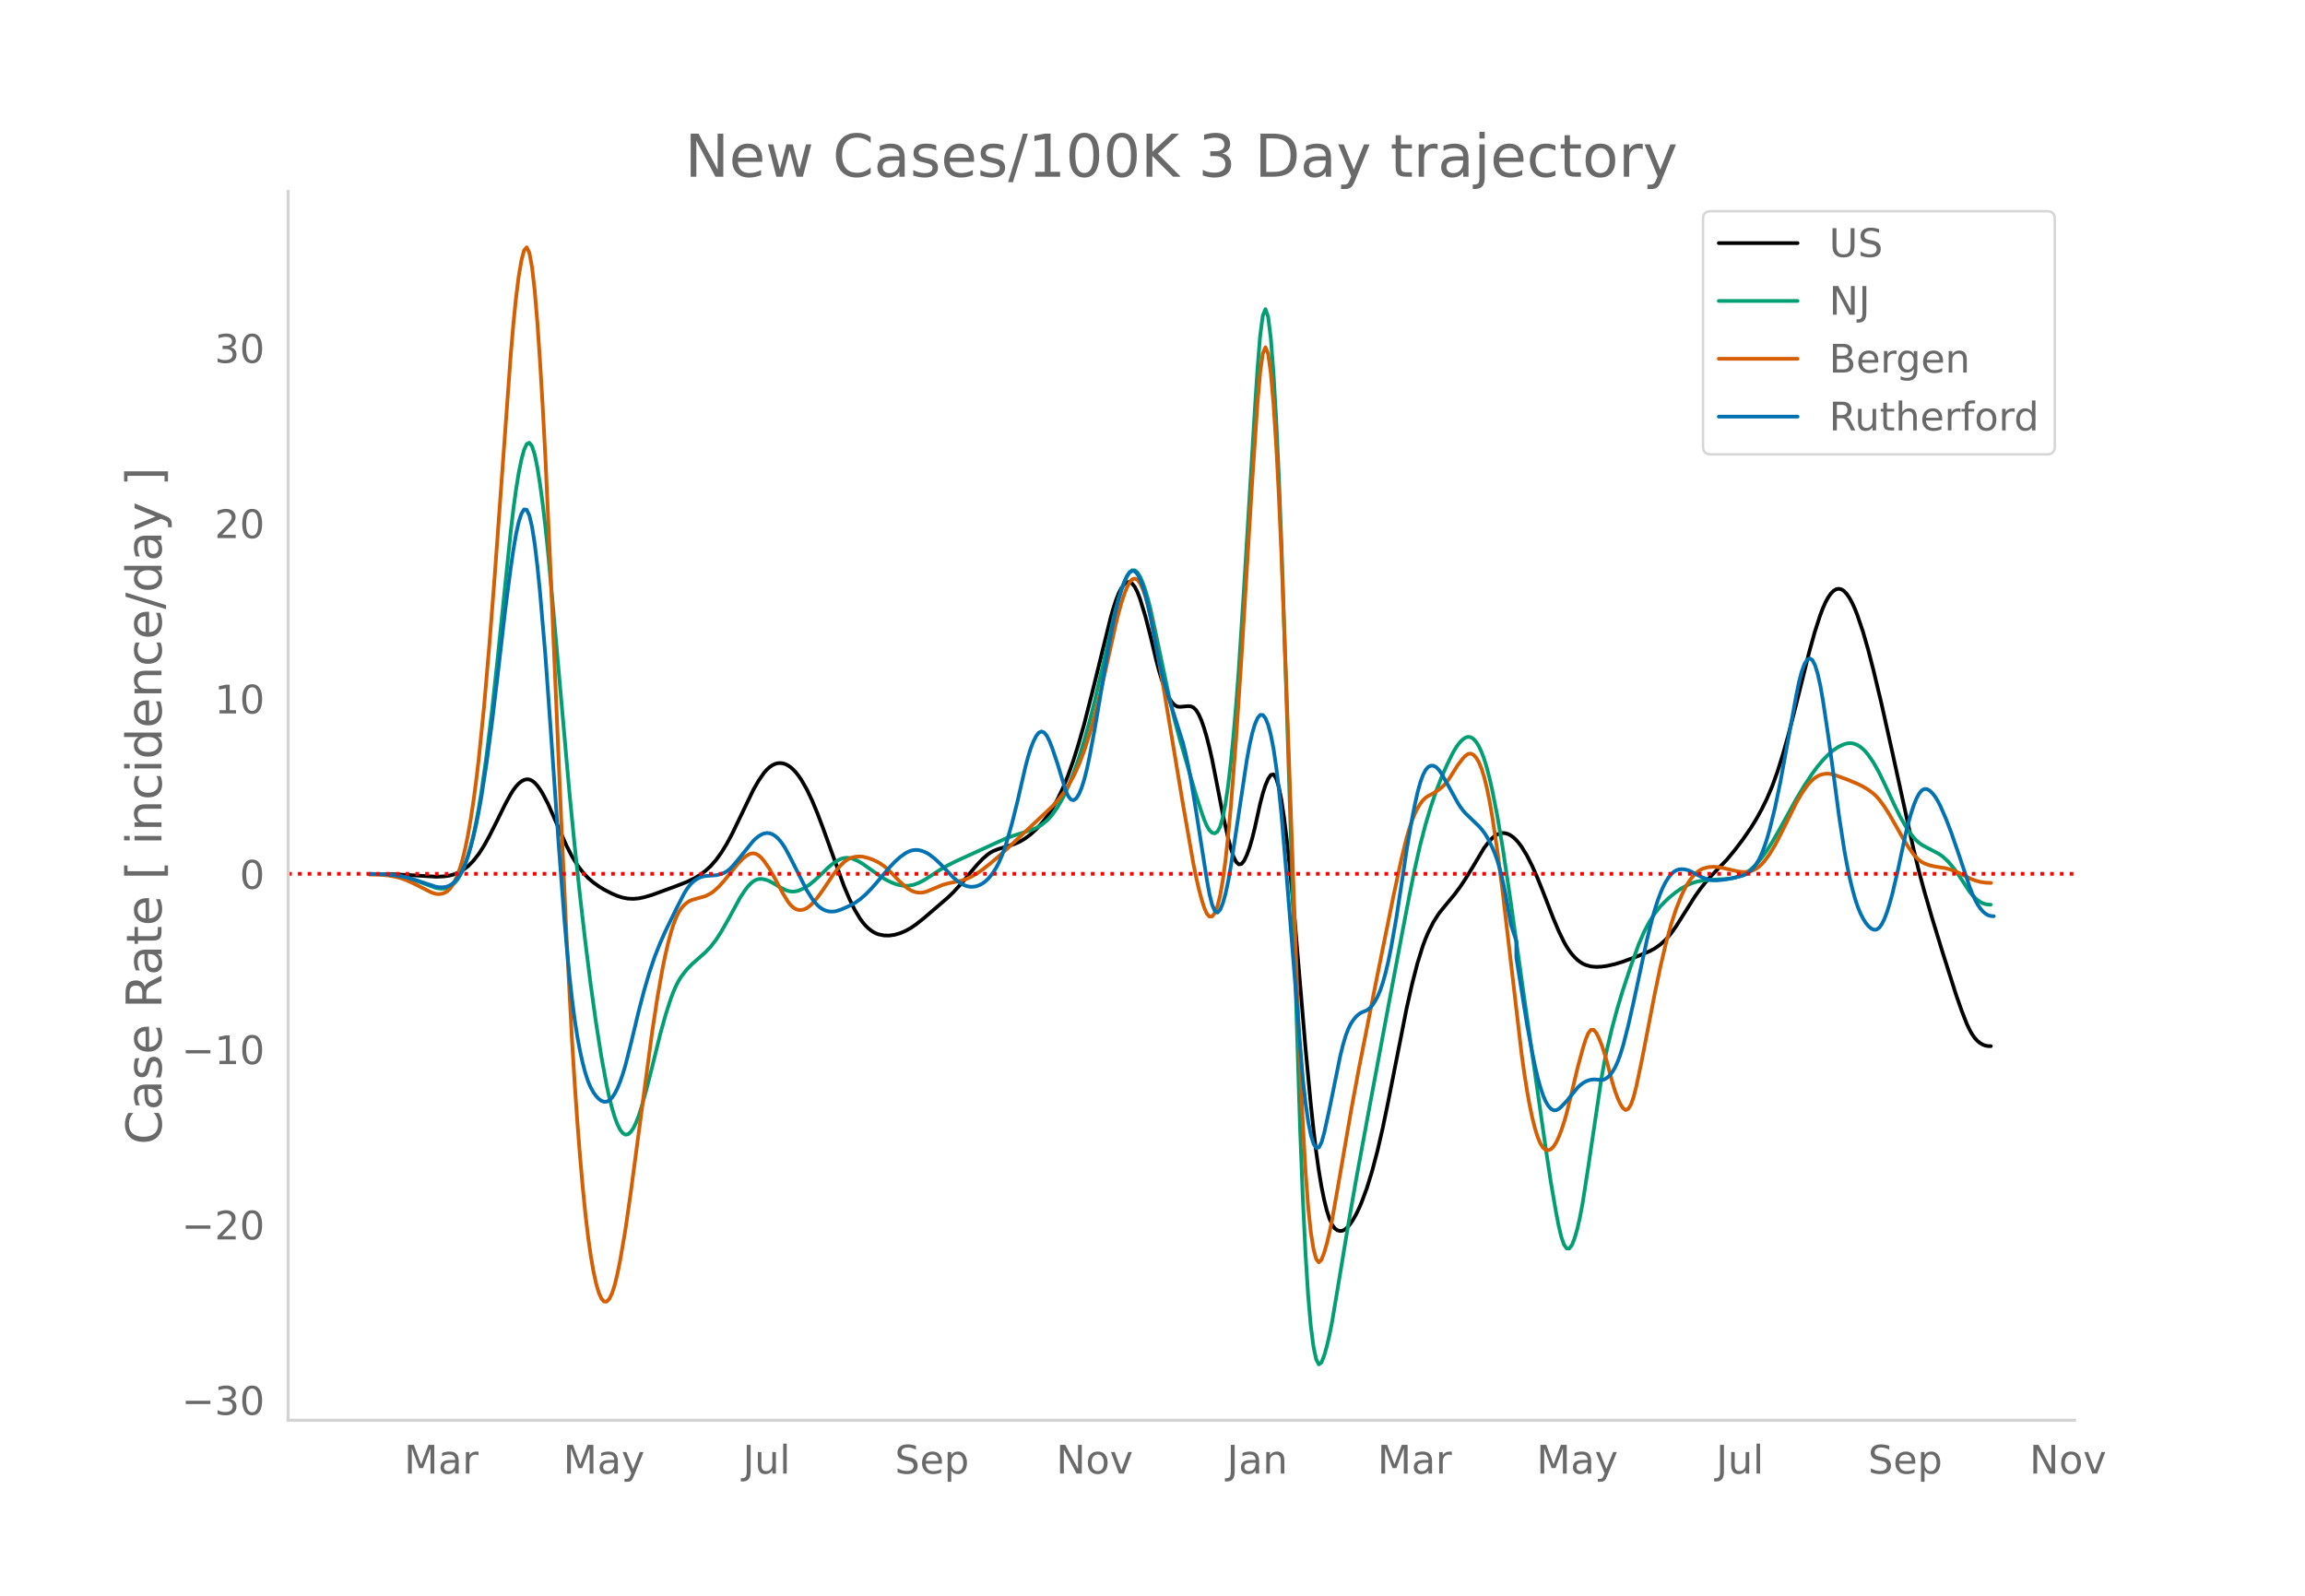 <svg height="864" viewBox="0 0 936 648" width="1248" xmlns="http://www.w3.org/2000/svg" xmlns:xlink="http://www.w3.org/1999/xlink"><defs><style>*{stroke-linecap:butt;stroke-linejoin:round}</style></defs><g id="figure_1"><path d="M0 648h936V0H0z" style="fill:#fff" id="patch_1"/><g id="axes_1"><path d="M117 576.72h725.4V77.76H117z" style="fill:none" id="patch_2"/><path clip-path="url(#p27b173daa9)" d="m149.973 354.894 9.745.116 6.497.325 10.829.677 3.248-.139 2.166-.307 2.166-.608 2.166-.943 1.082-.624 2.166-1.64 2.166-2.179 2.166-2.755 2.165-3.37 2.166-3.923 3.248-6.434 3.249-6.62 2.166-3.944 1.083-1.718 1.082-1.45 1.083-1.167 1.083-.885 1.083-.595 1.083-.268 1.083.093 1.082.464 1.083.833 1.083 1.19 1.083 1.491 1.083 1.731 2.166 4.149 3.248 7.406 4.331 9.746 2.166 4.196 2.166 3.506 2.166 2.887 2.165 2.34 2.166 1.847 2.166 1.562 2.165 1.33 3.249 1.659 2.166.924 2.165.7 2.166.396 2.166.094 2.165-.187 2.166-.44 3.249-.956 9.745-3.563 4.332-1.692 3.248-1.56 2.166-1.298 2.166-1.62 2.165-1.978 2.166-2.467 2.166-2.989 2.165-3.507 2.166-4.023 3.249-6.743 5.414-11.23 2.166-3.763 2.165-3.123 1.083-1.242 1.083-1.01 1.083-.777 1.083-.546 1.083-.323 1.082-.105 1.083.11 1.083.324 1.083.538 1.083.75 1.083.962 1.082 1.173 1.083 1.384 1.083 1.588 2.166 3.768 2.166 4.548 2.165 5.193 2.166 5.702 8.663 23.979 2.165 5.1 2.166 4.447 2.166 3.614 1.083 1.478 1.082 1.263 1.083 1.07 1.083.897 1.083.729 1.083.56 1.083.4 2.165.433 2.166.045 2.166-.321 2.166-.622 2.165-.908 2.166-1.196 2.166-1.484 3.248-2.581 9.746-8.372 2.165-2.103 3.249-3.545 3.249-3.92 3.248-3.84 2.166-2.258 2.166-1.864 1.082-.73 1.083-.592 2.166-.85 3.248-1 3.249-1.009 2.166-.99 2.165-1.29 2.166-1.63 2.166-1.983 2.165-2.349 2.166-2.732 2.166-3.226 2.166-3.832 2.165-4.48 2.166-5.271 2.166-6.1 2.165-6.896 2.166-7.662 3.249-12.726 7.58-30.806 1.082-3.74 1.083-3.326 1.083-2.735 1.083-2.112 1.083-1.487 1.083-.853 1.082-.161 1.083.586 1.083 1.344 1.083 2.102 1.083 2.824 2.166 7.084 2.165 8.404 2.166 9.152 1.083 4.122 1.083 3.64 1.082 3.161 1.083 2.675 1.083 2.17 1.083 1.643 1.083 1.113 1.083.583 1.083.102 3.248-.287 1.083.072 1.083.446 1.083 1.074 1.083 1.755 1.082 2.434 1.083 3.101 1.083 3.702 1.083 4.237 1.083 4.757 2.165 11.001 2.166 11.227 2.166 9.668 1.083 4.156 1.083 3.357 1.082 2.231 1.083 1.042 1.083-.148 1.083-1.297 1.083-2.24 1.083-2.978 1.082-3.675 1.083-4.372 2.166-9.824 1.083-4.189 1.083-3.37 1.083-2.551 1.082-1.641 1.083-.272 1.083 1.558 1.083 3.479 1.083 5.4 1.083 7.25 1.083 8.75 1.082 9.9 2.166 23.036 4.331 51.44 2.166 22.926 1.083 10.25 1.083 9.034 1.083 7.758 1.083 6.507 1.082 5.38 1.083 4.378 1.083 3.4 1.083 2.424 1.083 1.49 1.083.78 1.082.29 1.083-.155 1.083-.6 1.083-1.03 1.083-1.39 1.083-1.673 1.083-1.944 1.082-2.215 1.083-2.487 2.166-5.836 2.166-7.018 2.165-8.199 2.166-9.357 2.166-10.486 7.58-38.374 2.165-9.548 2.166-8.4 2.166-6.968 1.083-2.922 1.082-2.56 2.166-4.3 2.166-3.42 2.166-2.703 4.33-5.223 2.167-2.92 2.165-3.243 3.249-5.32 4.331-7.267 2.166-2.804 1.083-1.126 1.083-.91 1.083-.662 1.082-.407 1.083-.153 1.083.1 1.083.34 1.083.569 1.083.796 1.082 1.023 1.083 1.248 1.083 1.46 2.166 3.516 2.166 4.297 2.165 4.92 2.166 5.38 4.331 11.173 2.166 5.107 2.166 4.456 1.083 1.88 1.082 1.643 1.083 1.413 1.083 1.206 1.083 1.024 1.083.847 1.083.671 1.082.5 2.166.613 2.166.199 2.166-.099 2.165-.287 3.249-.735 3.248-.995 5.415-1.988 5.414-2.247 2.166-1.15 2.165-1.53 2.166-1.947 2.166-2.49 2.165-3.051 4.332-6.861 3.248-5.154 2.166-3.064 2.166-2.74 2.165-2.451 6.497-6.74 3.249-3.924 3.249-4.258 3.248-4.728 2.166-3.48 2.165-3.909 2.166-4.386 2.166-5.082 2.166-6 2.165-6.893 2.166-7.651 3.249-12.72 5.414-21.744 2.165-7.744 2.166-6.691 1.083-2.86 1.083-2.433 1.083-1.994 1.083-1.554 1.082-1.112 1.083-.662 1.083-.203 1.083.257 1.083.719 1.083 1.172 1.082 1.597 1.083 1.99 1.083 2.376 1.083 2.752 2.166 6.418 2.165 7.458 2.166 8.392 3.249 13.58 4.331 19.378 8.663 39.535 2.166 8.916 2.165 8.078 3.249 11.192 4.331 14.144 5.414 17.017 2.166 6.193 2.166 5.558 1.083 2.297 1.082 1.916 1.083 1.536 1.083 1.169 1.083.866 1.083.627 1.083.401 1.083.176 1.082.031h0" style="fill:none;stroke:#000;stroke-linecap:round;stroke-width:1.5" id="line2d_1"/><path clip-path="url(#p27b173daa9)" d="m149.973 354.876 5.414.086 3.249.236 3.248.451 3.249.736 3.248 1.012 8.663 3.17 1.083.202 1.083.084 1.082-.036 1.083-.171 1.083-.39 1.083-.693 1.083-1.01 1.083-1.33 1.083-1.668 1.082-2.115 1.083-2.671 1.083-3.248 1.083-3.823 1.083-4.416 1.083-5.084 1.083-5.828 1.082-6.587 2.166-15.431 2.166-17.95 2.165-19.972 5.415-52.405 1.083-9.216 1.082-7.997 1.083-6.69 1.083-5.384 1.083-4.024 1.083-2.403 1.083-.52 1.082 1.417 1.083 3.352 1.083 5.227 1.083 6.794 1.083 8.051 1.083 9.248 1.083 10.444 2.165 23.715 6.497 73.508 2.166 22.1 2.166 20.25 2.165 18.7 2.166 17.223 2.166 15.559 2.166 13.714 2.165 11.724 1.083 4.927 1.083 4.258 1.083 3.59 1.083 2.912 1.082 2.187 1.083 1.416 1.083.634 1.083-.146 1.083-.911 1.083-1.6 1.083-2.212 1.082-2.807 1.083-3.37 2.166-7.737 2.166-8.51 3.248-13.234 2.166-7.818 2.166-6.768 1.082-2.856 1.083-2.472 1.083-2.087 1.083-1.724 2.166-2.779 2.165-2.23 5.415-4.775 2.165-2.29 2.166-2.8 2.166-3.365 3.248-5.732 4.332-7.967 2.165-3.26 1.083-1.382 1.083-1.158 1.083-.884 1.083-.6 1.083-.315 1.082-.043 1.083.16 1.083.298 1.083.422 2.166 1.198 2.165 1.322 2.166 1.079 1.083.386 1.083.222 1.083.05 1.082-.123 1.083-.29 2.166-.97 2.166-1.397 2.165-1.776 3.249-3.044 2.166-2.138 2.165-1.792 2.166-1.337 1.083-.464 1.083-.29 1.083-.11 1.082.07 1.083.243 2.166.873 2.166 1.281 7.58 5.37 2.165 1.25 2.166 1.052 2.166.776 2.165.418 2.166.044 2.166-.387 2.165-.802 2.166-1.108 2.166-1.378 4.331-2.835 3.249-1.861 3.248-1.626 20.574-9.407 4.332-1.462 5.414-1.714 2.166-.894 2.165-1.224 2.166-1.741 1.083-1.09 1.083-1.258 2.166-3.038 2.165-3.754 2.166-4.566 2.166-5.398 2.165-6.208 2.166-6.993 2.166-7.777 2.165-8.564 3.249-14.172 4.331-19.139 1.083-4.443 1.083-3.967 1.083-3.45 1.083-2.93 1.083-2.385 1.082-1.692 1.083-.855 1.083.01 1.083.878 1.083 1.722 1.083 2.462 1.083 3.096 1.082 3.708 1.083 4.321 2.166 10.058 5.414 25.673 2.166 9.136 2.166 8.018 6.497 22.282 2.165 6.697 1.083 3.074 1.083 2.594 1.083 1.84 1.083 1.03 1.083.218 1.082-.676 1.083-1.996 1.083-3.74 1.083-5.571 1.083-7.401 1.083-9.219 1.083-10.979 1.082-12.68 1.083-14.371 2.166-33.644 4.331-71.46 1.083-16.6 1.083-13.576 1.083-8.323 1.083-2.62 1.083 3.08 1.082 8.692 1.083 13.869 1.083 18.606 1.083 23.255 1.083 27.905 2.166 66.672 5.414 171.335 1.083 27.4 1.082 22.352 1.083 17.307 1.083 12.425 1.083 8.373 1.083 5.147 1.083 2.087 1.083-.789 1.082-2.745 1.083-3.782 1.083-4.634 1.083-5.486 2.166-12.912 4.331-26.16 3.249-18.641 5.414-29.348 7.58-40.488 5.414-28.733 3.249-16.898L574.449 353l2.166-9.512 2.166-8.377 2.165-7.283 2.166-6.402 2.166-5.582 2.165-4.947 2.166-4.48 1.083-1.97 1.083-1.682 1.083-1.38 1.082-1.078 1.083-.758 1.083-.349 1.083.146 1.083.66 1.083 1.173 1.083 1.695 1.082 2.263 1.083 2.878 1.083 3.502 1.083 4.126 1.083 4.734 2.166 11 2.165 12.798 3.249 21.814 5.414 38.542 8.663 60.64 2.165 14.38 2.166 12.633 1.083 5.556 1.083 4.56 1.083 3.106 1.083 1.561 1.082.016 1.083-1.484 1.083-2.75 1.083-3.783 1.083-4.77 1.083-5.759 2.165-13.893 5.415-36.454 1.082-6.048 1.083-5.397 2.166-9.137 2.166-8.008 2.165-7.185 3.249-9.807 3.248-9.006 2.166-5.051 2.166-4.11 2.166-3.35 2.165-2.774 2.166-2.259 2.166-1.967 2.165-1.732 2.166-1.479 2.166-1.212 2.165-.942 2.166-.668 2.166-.397 3.248-.296 7.58-.414 2.166-.42 2.166-.7 2.165-1.078 2.166-1.554 2.166-2.037 2.165-2.529 2.166-3.018 2.166-3.41 3.248-5.657 6.498-11.774 3.248-5.449 3.249-4.924 2.165-2.922 2.166-2.613 2.166-2.245 2.165-1.864 2.166-1.44 2.166-.979 1.083-.308 1.082-.148 1.083.048 1.083.251 1.083.455 1.083.66 1.083.865 1.083 1.072 1.082 1.278 2.166 3.145 2.166 3.822 2.165 4.454 4.332 9.302 2.166 4.378 2.165 3.843 2.166 3.227 1.083 1.367 1.083 1.184 1.083 1 1.082.815 2.166 1.204 4.331 2.237 1.083.65 1.083.782 2.166 1.988 2.166 2.535 2.165 2.993 4.332 6.647 1.082 1.343 1.083 1.15 1.083.956 1.083.764 1.083.57 1.083.376 1.083.183 1.082.044h0" style="fill:none;stroke:#009e73;stroke-linecap:round;stroke-width:1.5" id="line2d_2"/><path clip-path="url(#p27b173daa9)" d="m149.973 355.116 4.331.081 3.249.282 3.248.587 2.166.607 2.166.793 3.248 1.484 6.497 3.297 1.083.426 1.083.302 1.083.104 1.083-.109 1.082-.32 1.083-.558 1.083-.918 1.083-1.404 1.083-1.913 1.083-2.423 1.083-2.962 1.082-3.652 1.083-4.49 1.083-5.361 1.083-6.23 1.083-7.113 1.083-8.07 1.083-9.097 2.165-21.322 2.166-25.202 2.166-27.927 6.497-89.586 1.083-12.76 1.082-10.748 1.083-8.594 1.083-6.44 1.083-4.163 1.083-1.277 1.083 2.22 1.082 5.836 1.083 9.456 1.083 12.96 1.083 15.893 1.083 18.257 1.083 20.507 2.165 47.543 4.332 101.226 2.165 47.402 2.166 40.793 1.083 17.538 1.083 15.661 1.083 13.933 1.083 12.35 1.082 10.8 1.083 9.247 1.083 7.718 1.083 6.306 1.083 5.011 1.083 3.739 1.083 2.467 1.082 1.208 1.083.01 1.083-1.124 1.083-2.247 1.083-3.37 1.083-4.45 1.082-5.323 2.166-12.603 2.166-15.053 8.663-65.053 2.165-14.21 2.166-12.16 1.083-5.232 1.083-4.664 1.083-4.073 1.082-3.46 1.083-2.843 1.083-2.226 1.083-1.64 1.083-1.215 1.083-.952 1.083-.721 1.082-.49 5.415-1.514 2.165-1.121 1.083-.753 2.166-1.929 2.166-2.422 3.248-3.986 2.166-2.7 2.165-2.242 1.083-.904 1.083-.741 1.083-.48 1.083-.124 1.083.253 1.083.63 1.082.99 1.083 1.272 2.166 3.128 2.166 3.848 3.248 6.051 2.166 3.543 1.083 1.344 1.083.997 1.082.649 1.083.309 1.083.008 1.083-.253 1.083-.508 1.083-.761 1.083-1.004 2.165-2.508 2.166-2.99 4.331-6.447 2.166-2.775 1.083-1.2 1.083-1.01 1.083-.81 1.082-.614 1.083-.421 1.083-.263 1.083-.14 1.083-.022 1.083.096 2.165.507 2.166.8 2.166 1.061 2.165 1.437 2.166 1.925 4.332 4.481 2.165 1.94 1.083.822 1.083.658 1.083.487 1.083.317 1.082.152 1.083-.005 1.083-.162 1.083-.318 6.497-2.685 2.166-.612 3.248-.632 2.166-.456 2.166-.744 2.165-1.032 2.166-1.28 2.166-1.514 3.248-2.555 4.332-3.721 5.414-5.02 10.828-10.173 4.332-4.062 2.166-2.371 2.165-2.705 2.166-3.256 2.166-3.87 2.165-4.675 2.166-5.672 2.166-6.685 2.165-7.73 2.166-8.767 3.249-14.285 3.248-14.601 1.083-4.3 1.083-3.811 1.083-3.325 1.083-2.804 1.082-2.113 1.083-1.251 1.083-.355 1.083.54 1.083 1.427 1.083 2.267 1.083 3.06 1.082 3.846 1.083 4.63 2.166 11.208 3.248 18.746 7.58 45.533 4.332 24.703 1.083 5.33 1.083 4.722 1.082 4.113 1.083 3.446 1.083 2.483 1.083 1.228 1.083-.088 1.083-1.403 1.082-2.765 1.083-4.363 1.083-6.197 1.083-8.078 1.083-9.959 1.083-11.782 2.165-27.89 2.166-32.716 4.331-71.19 2.166-31.98 1.083-12.553 1.083-7.724 1.083-2.515 1.083 2.696 1.082 7.807 1.083 12.43 1.083 16.56 1.083 20.596 1.083 24.63 2.166 58.596 4.33 121.009 1.084 27.545 1.083 23.48 1.082 19.058 1.083 14.632 1.083 10.357 1.083 6.819 1.083 4.02 1.083 1.368 1.083-1.125 1.082-2.828 1.083-3.742 1.083-4.498 1.083-5.254 2.166-12.252 5.414-31.38 3.248-17.545 7.58-38.263 6.497-32.014 3.249-15.081 2.166-8.778 1.083-3.645 1.082-3.138 1.083-2.64 1.083-2.197 1.083-1.807 1.083-1.429 1.083-1.05 1.082-.709 2.166-1.159 2.166-1.437 1.083-.852 1.083-1.02 1.082-1.26 1.083-1.518 3.249-5.18 2.165-2.825 1.083-1.128 1.083-.725 1.083-.121 1.083.521 1.083 1.165 1.083 1.83 1.082 2.604 1.083 3.486 1.083 4.39 1.083 5.294 1.083 6.174 2.166 14.506 2.165 16.991 7.58 64.846 1.083 7.787 1.083 6.923 1.083 6.058 1.083 5.195 1.082 4.335 1.083 3.477 1.083 2.622 1.083 1.765 1.083.928 1.083.19 1.082-.453 1.083-1.074 1.083-1.696 1.083-2.303 1.083-2.844 1.083-3.316 1.083-3.774 2.165-8.86 2.166-9.157 2.166-7.984 1.082-3.444 1.083-2.621 1.083-1.372 1.083-.038 1.083 1.227 1.083 2.143 1.083 2.71 1.082 3.206 1.083 3.703 2.166 8.172 1.083 3.561 1.083 2.97 1.083 2.377 1.082 1.726 1.083.783 1.083-.454 1.083-1.75 1.083-3.045 1.083-4.248 2.165-10.225 3.249-16.721 2.166-11.18 2.165-10.275 2.166-9.27 2.166-7.993 2.165-6.648 2.166-5.4 1.083-2.266 1.083-1.98 1.083-1.695 1.082-1.437 1.083-1.2 1.083-.972 1.083-.74 1.083-.52 2.166-.594 2.165-.168 2.166.206 2.166.42 5.414 1.256 2.166.28 1.082-.015 1.083-.142 1.083-.268 1.083-.402 1.083-.57 1.083-.773 1.082-.984 1.083-1.193 2.166-2.971 2.166-3.58 2.165-4.133 6.498-13.083 2.165-3.75 2.166-3.114 1.083-1.297 1.083-1.097 1.082-.894 1.083-.692 1.083-.493 1.083-.317 1.083-.164 1.083-.015 1.083.133 2.165.624 4.332 1.572 4.331 1.802 2.166 1.083 2.165 1.31 2.166 1.619 1.083 1.03 1.083 1.203 2.165 2.917 2.166 3.417 3.249 5.697 2.165 3.841 2.166 3.492 2.166 3.043 1.083 1.234 1.083 1.013 1.082.793 1.083.584 2.166.791 2.166.49 4.331.688 2.166.613 2.165.818 2.166 1.019 3.249 1.663 2.165.849 2.166.597 2.166.331 2.165.081h0" style="fill:none;stroke:#d55e00;stroke-linecap:round;stroke-width:1.5" id="line2d_3"/><path clip-path="url(#p27b173daa9)" d="m149.973 354.903 5.414.082 3.249.222 3.248.423 3.249.683 3.248.934 8.663 2.846 1.083.164 1.083.05 1.082-.065 1.083-.194 1.083-.4 1.083-.682 1.083-.977 1.083-1.275 1.083-1.59 1.082-2.006 1.083-2.519 1.083-3.052 1.083-3.586 1.083-4.13 1.083-4.73 1.083-5.388 1.082-6.055 2.166-14.092 2.166-16.268 2.165-17.971 3.249-28.074 2.166-16.536 1.083-7.404 1.082-6.374 1.083-4.918 1.083-3.379 1.083-1.777 1.083.124 1.083 2.329 1.082 4.592 1.083 6.857 1.083 9.035 1.083 10.788 2.166 25.47 2.165 30.284 3.249 46.751 2.166 28.439 1.082 12.869 1.083 11.427 1.083 9.906 1.083 8.385 1.083 6.922 1.083 5.76 1.083 4.894 1.082 4.09 1.083 3.286 1.083 2.518 1.083 1.93 1.083 1.526 1.083 1.157 1.083.788 1.082.405 1.083-.043 1.083-.559 1.083-1.088 1.083-1.617 1.083-2.14 1.082-2.642 1.083-3.116 1.083-3.588 2.166-8.534 3.248-13.53 2.166-8.259 2.166-7.425 2.165-6.397 2.166-5.455 2.166-4.887 4.331-8.885 3.249-6.368 1.083-1.757 1.083-1.473 1.082-1.19 1.083-.916 1.083-.695 1.083-.527 1.083-.368 1.083-.21 4.331-.322 2.166-.513 1.083-.434 1.082-.627 1.083-.831 1.083-1.035 2.166-2.558 6.497-8.027 1.083-1.003 1.083-.837 1.082-.66 1.083-.444 1.083-.18 1.083.09 1.083.361 1.083.632 1.083.901 1.082 1.172 1.083 1.44 1.083 1.711 2.166 4.067 6.497 12.869 2.166 3.438 1.082 1.425 1.083 1.194 1.083.959 1.083.723 1.083.494 1.083.3 1.082.14 1.083-.012 1.083-.165 2.166-.709 3.248-1.44 2.166-1.171 2.166-1.508 2.165-1.88 2.166-2.193 2.166-2.443 5.414-6.39 2.166-2.292 2.166-1.947 2.165-1.555 1.083-.591 1.083-.425 1.083-.25 1.083-.078 1.082.092 1.083.247 1.083.384 1.083.519 1.083.653 2.166 1.672 2.165 2.024 5.414 5.66 2.166 1.782 1.083.716 1.083.558 1.083.392 1.083.228 1.082.06 1.083-.106 1.083-.274 1.083-.441 1.083-.614 1.083-.81 1.083-1.032 1.082-1.258 1.083-1.484 1.083-1.726 1.083-2.046 1.083-2.445 1.083-2.86 1.082-3.274 2.166-7.662 2.166-8.68 3.248-14.112 1.083-4.055 1.083-3.423 1.083-2.79 1.083-2.134 1.083-1.365 1.082-.484 1.083.42 1.083 1.324 1.083 2.175 1.083 2.758 2.166 6.411 3.248 10.714 1.083 2.42 1.083 1.37 1.083.319 1.082-.715 1.083-1.667 1.083-2.538 1.083-3.394 1.083-4.25 1.083-5.056 2.165-11.566 2.166-12.711 3.249-19.605 2.165-11.228 1.083-4.868 1.083-4.263 1.083-3.643 1.083-3.023 1.083-2.375 1.082-1.598 1.083-.687 1.083.25 1.083 1.185 1.083 2.103 1.083 2.926 1.083 3.653 1.082 4.36 1.083 5.07 3.249 16.772 1.083 4.803 1.082 4.27 2.166 7.272 5.414 17.09 1.083 4.313 1.083 5.02 1.083 5.73 2.166 13.139 4.331 27.564 1.083 5.95 1.083 4.276 1.083 2.444 1.082.611 1.083-1.164 1.083-2.66 1.083-3.877 1.083-5.037 1.083-6.196 6.497-43.155 1.083-5.871 1.082-4.81 1.083-3.674 1.083-2.525 1.083-1.287 1.083.037 1.083 1.38 1.083 2.722 1.082 4.096 1.083 5.635 1.083 7.337 1.083 9.07 1.083 10.805 2.166 25.818 6.497 81.311 1.082 9.526 1.083 7.49 1.083 5.467 1.083 3.515 1.083 1.634 1.083-.233 1.083-2.1 1.082-3.823 2.166-9.939 4.331-21.24 1.083-4.441 1.083-3.667 1.083-2.891 1.083-2.156 1.083-1.617 1.083-1.274 1.082-.97 1.083-.668 2.166-.889 1.083-.8 1.083-1.192 1.082-1.585 1.083-2 1.083-2.543 1.083-3.208 1.083-3.898 1.083-4.59 1.083-5.264 2.165-12.24 2.166-14.182 2.166-14.255 2.165-12.47 1.083-5.499 1.083-4.809 1.083-3.932 1.083-3.02 1.083-2.105 1.082-1.225 1.083-.506 1.083.052 1.083.577 1.083 1.102 1.083 1.586 3.248 5.768 3.249 5.916 1.083 1.698 1.082 1.466 1.083 1.234 5.415 5.2 1.082 1.24 1.083 1.425 1.083 1.697 1.083 1.99 1.083 2.28 1.083 2.606 1.083 3.109 1.082 3.787 1.083 4.5 1.083 5.214 2.166 12.2 2.165 6.527v6.69l4.332 27.134 2.166 11.7 1.082 5.203 1.083 4.643 1.083 3.96 1.083 3.256 1.083 2.55 1.083 1.852 1.082 1.195 1.083.579 1.083-.03 1.083-.595 1.083-.955 2.166-2.326 4.331-5.322 1.083-1.01 1.083-.816 1.082-.625 1.083-.448 1.083-.283 1.083-.121 1.083.04 2.166.215 1.082-.263 1.083-.625 1.083-.99 1.083-1.368 1.083-1.83 1.083-2.373 1.083-2.933 1.082-3.492 2.166-8.434 2.166-9.522 5.414-25.272 2.166-8.582 1.083-3.793 1.082-3.377 1.083-2.948 1.083-2.52 1.083-2.097 1.083-1.712 1.083-1.361 1.082-1.017 1.083-.674 1.083-.346 1.083-.096 1.083.075 1.083.23 1.083.386 3.248 1.696 2.166 1.075 2.166.789 1.082.223 2.166.101 3.249-.334 3.248-.596 3.249-.774 1.083-.31 1.082-.448 1.083-.682 1.083-.936 1.083-1.191 1.083-1.466 1.083-1.84 1.082-2.312 1.083-2.805 1.083-3.298 1.083-3.782 2.166-8.843 2.165-10.404 3.249-17.663 3.249-17.761 1.082-5.25 1.083-4.159 1.083-2.97 1.083-1.78 1.083-.575 1.083.72 1.082 2.099 1.083 3.497 1.083 4.895 1.083 6.202 2.166 14.51 2.165 15.839 2.166 16.359 2.166 14.016 1.083 5.872 1.082 5.174 1.083 4.53 1.083 3.897 1.083 3.265 1.083 2.652 1.083 2.14 1.083 1.728 1.082 1.336 1.083.943 1.083.524 1.083-.035 1.083-.732 1.083-1.458 1.082-2.182 1.083-2.885 1.083-3.472 1.083-3.947 2.166-9.245 3.248-15.208 1.083-4.297 1.083-3.806 1.083-3.297 1.083-2.698 1.083-2.009 1.082-1.301 1.083-.595 1.083.085 1.083.624 1.083 1.022 1.083 1.392 1.082 1.762 1.083 2.115 2.166 4.948 2.166 5.625 3.248 9.408 4.332 12.93 1.082 2.758 1.083 2.366 1.083 1.974 1.083 1.59 1.083 1.234 1.083.91 1.083.594 1.082.276 1.083.058h0" style="fill:none;stroke:#0072b2;stroke-linecap:round;stroke-width:1.5" id="line2d_4"/><path clip-path="url(#p27b173daa9)" d="M117 354.822h725.4" style="fill:none;stroke:red;stroke-dasharray:1.5,2.475;stroke-dashoffset:0;stroke-width:1.5" id="line2d_5"/><path d="M117 576.72V77.76" style="fill:none;stroke:#d3d3d3;stroke-linecap:square;stroke-linejoin:miter;stroke-width:1.25" id="patch_3"/><path d="M117 576.72h725.4" style="fill:none;stroke:#d3d3d3;stroke-linecap:square;stroke-linejoin:miter;stroke-width:1.25" id="patch_4"/><g id="matplotlib.axis_1"><g id="xtick_1"><g style="fill:#696969" transform="matrix(.16 0 0 -.16 164.116 598.378)" id="text_1"><defs><path d="M9.813 72.906h14.703l18.593-49.61 18.703 49.61h14.704V0H66.89v64.016l-18.797-50h-9.907l-18.796 50V0H9.813z" id="DejaVuSans-77"/><path d="M34.281 27.484q-10.89 0-15.093-2.484-4.204-2.484-4.204-8.5 0-4.781 3.157-7.594 3.156-2.797 8.562-2.797 7.485 0 12 5.297 4.516 5.297 4.516 14.078v2zm17.922 3.72V0H43.22v8.297Q40.14 3.328 35.547.953q-4.594-2.375-11.234-2.375-8.391 0-13.36 4.719Q6 8.016 6 15.922q0 9.219 6.172 13.906 6.187 4.688 18.437 4.688h12.61v.89q0 6.203-4.078 9.594-4.078 3.39-11.453 3.39-4.688 0-9.141-1.124-4.438-1.125-8.531-3.375v8.312q4.921 1.906 9.562 2.844 4.64.953 9.031.953 11.875 0 17.735-6.156 5.86-6.14 5.86-18.64z" id="DejaVuSans-97"/><path d="M41.11 46.297q-1.516.875-3.297 1.281Q36.03 48 33.89 48q-7.625 0-11.703-4.953-4.079-4.953-4.079-14.234V0H9.08v54.688h9.03v-8.5q2.844 4.984 7.375 7.39Q30.031 56 36.531 56q.922 0 2.047-.125 1.125-.11 2.484-.36z" id="DejaVuSans-114"/></defs><use xlink:href="#DejaVuSans-77"/><use x="86.279" xlink:href="#DejaVuSans-97"/><use x="147.559" xlink:href="#DejaVuSans-114"/></g></g><g id="xtick_2"><g style="fill:#696969" transform="matrix(.16 0 0 -.16 228.723 598.378)" id="text_2"><defs><path d="M32.172-5.078q-3.797-9.766-7.422-12.735-3.61-2.984-9.656-2.984H7.906v7.516h5.282q3.703 0 5.75 1.765Q21-9.766 23.483-3.219l1.61 4.094-22.11 53.813H12.5l17.094-42.766 17.093 42.766h9.516z" id="DejaVuSans-121"/></defs><use xlink:href="#DejaVuSans-77"/><use x="86.279" xlink:href="#DejaVuSans-97"/><use x="147.559" xlink:href="#DejaVuSans-121"/></g></g><g id="xtick_3"><g style="fill:#696969" transform="matrix(.16 0 0 -.16 301.665 598.378)" id="text_3"><defs><path d="M9.813 72.906h9.859V5.078q0-13.187-5-19.14-5-5.954-16.094-5.954h-3.75v8.297h3.078q6.531 0 9.219 3.672Q9.813-4.39 9.813 5.078z" id="DejaVuSans-74"/><path d="M8.5 21.578v33.11h8.984V21.922q0-7.766 3.016-11.656 3.031-3.875 9.094-3.875 7.265 0 11.484 4.64 4.234 4.64 4.234 12.656v31h8.985V0h-8.984v8.406Q42.047 3.422 37.718 1q-4.313-2.422-10.032-2.422-9.421 0-14.312 5.86Q8.5 10.296 8.5 21.578zM31.11 56z" id="DejaVuSans-117"/><path d="M9.422 75.984h8.984V0H9.422z" id="DejaVuSans-108"/></defs><use xlink:href="#DejaVuSans-74"/><use x="29.492" xlink:href="#DejaVuSans-117"/><use x="92.871" xlink:href="#DejaVuSans-108"/></g></g><g id="xtick_4"><g style="fill:#696969" transform="matrix(.16 0 0 -.16 363.374 598.378)" id="text_4"><defs><path d="M53.516 70.516V60.89q-5.61 2.687-10.594 4-4.984 1.328-9.625 1.328-8.047 0-12.422-3.125t-4.375-8.89q0-4.845 2.906-7.313 2.907-2.453 11.016-3.97l5.953-1.218q11.031-2.11 16.281-7.406 5.25-5.297 5.25-14.172 0-10.61-7.11-16.078-7.093-5.469-20.812-5.469-5.172 0-11.015 1.172Q13.14.922 6.89 3.219v10.156q6-3.36 11.765-5.078 5.766-1.703 11.328-1.703 8.438 0 13.032 3.312 4.593 3.328 4.593 9.485 0 5.359-3.297 8.39-3.296 3.032-10.812 4.547L27.484 33.5q-11.03 2.188-15.968 6.875-4.922 4.688-4.922 13.047 0 9.672 6.812 15.234 6.813 5.563 18.766 5.563 5.14 0 10.453-.938 5.328-.922 10.89-2.765z" id="DejaVuSans-83"/><path d="M56.203 29.594v-4.39H14.891q.593-9.282 5.593-14.142 5-4.859 13.938-4.859 5.172 0 10.031 1.266 4.86 1.265 9.656 3.812v-8.5Q49.266.734 44.187-.344 39.11-1.422 33.892-1.422q-13.094 0-20.735 7.61-7.64 7.625-7.64 20.625 0 13.421 7.25 21.296Q20.016 56 32.328 56q11.031 0 17.453-7.11 6.422-7.093 6.422-19.296zm-8.984 2.64q-.094 7.36-4.125 11.75-4.032 4.407-10.672 4.407-7.516 0-12.031-4.25-4.516-4.25-5.203-11.97z" id="DejaVuSans-101"/><path d="M18.11 8.203v-29H9.077v75.484h9.031v-8.296q2.844 4.875 7.157 7.234Q29.594 56 35.594 56q9.968 0 16.187-7.906 6.235-7.907 6.235-20.797T51.78 6.484q-6.218-7.906-16.187-7.906-6 0-10.328 2.375-4.313 2.375-7.157 7.25zm30.578 19.094q0 9.906-4.079 15.547-4.078 5.64-11.203 5.64-7.14 0-11.218-5.64-4.079-5.64-4.079-15.547 0-9.906 4.078-15.547 4.079-5.64 11.22-5.64 7.124 0 11.202 5.64t4.078 15.547z" id="DejaVuSans-112"/></defs><use xlink:href="#DejaVuSans-83"/><use x="63.477" xlink:href="#DejaVuSans-101"/><use x="125" xlink:href="#DejaVuSans-112"/></g></g><g id="xtick_5"><g style="fill:#696969" transform="matrix(.16 0 0 -.16 428.892 598.378)" id="text_5"><defs><path d="M9.813 72.906h13.28l32.329-60.984v60.984h9.562V0h-13.28L19.39 60.984V0H9.813z" id="DejaVuSans-78"/><path d="M30.61 48.39q-7.22 0-11.422-5.64-4.204-5.64-4.204-15.453 0-9.813 4.172-15.453 4.188-5.64 11.453-5.64 7.188 0 11.375 5.655 4.203 5.672 4.203 15.438 0 9.719-4.203 15.406-4.187 5.688-11.375 5.688zm0 7.61q11.718 0 18.406-7.625 6.703-7.61 6.703-21.078 0-13.422-6.703-21.078-6.688-7.64-18.407-7.64-11.765 0-18.437 7.64-6.656 7.656-6.656 21.078 0 13.469 6.656 21.078Q18.844 56 30.609 56z" id="DejaVuSans-111"/><path d="M2.984 54.688H12.5L29.594 8.797l17.093 45.89h9.516L35.687 0H23.485z" id="DejaVuSans-118"/></defs><use xlink:href="#DejaVuSans-78"/><use x="74.805" xlink:href="#DejaVuSans-111"/><use x="135.986" xlink:href="#DejaVuSans-118"/></g></g><g id="xtick_6"><g style="fill:#696969" transform="matrix(.16 0 0 -.16 498.229 598.378)" id="text_6"><defs><path d="M54.89 33.016V0h-8.984v32.719q0 7.765-3.031 11.61-3.031 3.858-9.078 3.858-7.281 0-11.484-4.64-4.204-4.625-4.204-12.64V0H9.08v54.688h9.03v-8.5q3.235 4.937 7.594 7.374Q30.078 56 35.797 56q9.422 0 14.25-5.828 4.844-5.828 4.844-17.156z" id="DejaVuSans-110"/></defs><use xlink:href="#DejaVuSans-74"/><use x="29.492" xlink:href="#DejaVuSans-97"/><use x="90.771" xlink:href="#DejaVuSans-110"/></g></g><g id="xtick_7"><g style="fill:#696969" transform="matrix(.16 0 0 -.16 559.355 598.378)" id="text_7"><use xlink:href="#DejaVuSans-77"/><use x="86.279" xlink:href="#DejaVuSans-97"/><use x="147.559" xlink:href="#DejaVuSans-114"/></g></g><g id="xtick_8"><g style="fill:#696969" transform="matrix(.16 0 0 -.16 623.963 598.378)" id="text_8"><use xlink:href="#DejaVuSans-77"/><use x="86.279" xlink:href="#DejaVuSans-97"/><use x="147.559" xlink:href="#DejaVuSans-121"/></g></g><g id="xtick_9"><g style="fill:#696969" transform="matrix(.16 0 0 -.16 696.904 598.378)" id="text_9"><use xlink:href="#DejaVuSans-74"/><use x="29.492" xlink:href="#DejaVuSans-117"/><use x="92.871" xlink:href="#DejaVuSans-108"/></g></g><g id="xtick_10"><g style="fill:#696969" transform="matrix(.16 0 0 -.16 758.613 598.378)" id="text_10"><use xlink:href="#DejaVuSans-83"/><use x="63.477" xlink:href="#DejaVuSans-101"/><use x="125" xlink:href="#DejaVuSans-112"/></g></g><g id="xtick_11"><g style="fill:#696969" transform="matrix(.16 0 0 -.16 824.132 598.378)" id="text_11"><use xlink:href="#DejaVuSans-78"/><use x="74.805" xlink:href="#DejaVuSans-111"/><use x="135.986" xlink:href="#DejaVuSans-118"/></g></g></g><g id="matplotlib.axis_2"><g id="ytick_1"><g style="fill:#696969" transform="matrix(.16 0 0 -.16 73.733 574.491)" id="text_12"><defs><path d="M10.594 35.5h62.593v-8.297H10.594z" id="DejaVuSans-8722"/><path d="M40.578 39.313Q47.656 37.797 51.625 33q3.984-4.781 3.984-11.813 0-10.78-7.422-16.703-7.421-5.906-21.093-5.906-4.578 0-9.438.906-4.86.907-10.031 2.72v9.515q4.094-2.39 8.969-3.61 4.89-1.218 10.218-1.218 9.266 0 14.125 3.656 4.86 3.656 4.86 10.64 0 6.454-4.516 10.079-4.515 3.64-12.562 3.64h-8.5v8.11h8.89q7.266 0 11.125 2.906 3.86 2.906 3.86 8.375 0 5.61-3.985 8.61-3.968 3.015-11.39 3.015-4.063 0-8.703-.89-4.641-.876-10.203-2.72v8.782q5.624 1.562 10.53 2.344 4.907.78 9.25.78 11.235 0 17.766-5.109 6.547-5.093 6.547-13.78 0-6.063-3.468-10.235-3.47-4.172-9.86-5.782z" id="DejaVuSans-51"/><path d="M31.781 66.406q-7.61 0-11.453-7.5Q16.5 51.422 16.5 36.375q0-14.984 3.828-22.484 3.844-7.5 11.453-7.5 7.672 0 11.5 7.5 3.844 7.5 3.844 22.484 0 15.047-3.844 22.531-3.828 7.5-11.5 7.5zm0 7.813q12.266 0 18.735-9.703 6.468-9.688 6.468-28.141 0-18.406-6.468-28.11-6.47-9.687-18.735-9.687-12.25 0-18.718 9.688-6.47 9.703-6.47 28.109 0 18.453 6.47 28.14Q19.53 74.22 31.78 74.22z" id="DejaVuSans-48"/></defs><use xlink:href="#DejaVuSans-8722"/><use x="83.789" xlink:href="#DejaVuSans-51"/><use x="147.412" xlink:href="#DejaVuSans-48"/></g></g><g id="ytick_2"><g style="fill:#696969" transform="matrix(.16 0 0 -.16 73.733 503.294)" id="text_13"><defs><path d="M19.188 8.297h34.421V0H7.33v8.297q5.609 5.812 15.296 15.594 9.703 9.797 12.188 12.64 4.734 5.313 6.609 9 1.89 3.688 1.89 7.25 0 5.813-4.078 9.469-4.078 3.672-10.625 3.672-4.64 0-9.797-1.61-5.14-1.609-11-4.89v9.969Q13.767 71.78 18.938 73q5.188 1.219 9.485 1.219 11.328 0 18.062-5.672 6.735-5.656 6.735-15.125 0-4.5-1.688-8.531-1.672-4.016-6.125-9.485-1.218-1.422-7.765-8.187-6.532-6.766-18.453-18.922z" id="DejaVuSans-50"/></defs><use xlink:href="#DejaVuSans-8722"/><use x="83.789" xlink:href="#DejaVuSans-50"/><use x="147.412" xlink:href="#DejaVuSans-48"/></g></g><g id="ytick_3"><g style="fill:#696969" transform="matrix(.16 0 0 -.16 73.733 432.098)" id="text_14"><defs><path d="M12.406 8.297h16.11v55.625l-17.532-3.516v8.985l17.438 3.515h9.86V8.296H54.39V0H12.406z" id="DejaVuSans-49"/></defs><use xlink:href="#DejaVuSans-8722"/><use x="83.789" xlink:href="#DejaVuSans-49"/><use x="147.412" xlink:href="#DejaVuSans-48"/></g></g><g id="ytick_4"><use xlink:href="#DejaVuSans-48" style="fill:#696969" transform="matrix(.16 0 0 -.16 97.32 360.901)" id="text_15"/></g><g id="ytick_5"><g style="fill:#696969" transform="matrix(.16 0 0 -.16 87.14 289.705)" id="text_16"><use xlink:href="#DejaVuSans-49"/><use x="63.623" xlink:href="#DejaVuSans-48"/></g></g><g id="ytick_6"><g style="fill:#696969" transform="matrix(.16 0 0 -.16 87.14 218.508)" id="text_17"><use xlink:href="#DejaVuSans-50"/><use x="63.623" xlink:href="#DejaVuSans-48"/></g></g><g id="ytick_7"><g style="fill:#696969" transform="matrix(.16 0 0 -.16 87.14 147.312)" id="text_18"><use xlink:href="#DejaVuSans-51"/><use x="63.623" xlink:href="#DejaVuSans-48"/></g></g><g style="fill:#696969" transform="matrix(0 -.2 -.2 0 65.573 464.8)" id="text_19"><defs><path d="M64.406 67.281v-10.39q-4.984 4.64-10.625 6.922-5.64 2.296-11.984 2.296-12.5 0-19.14-7.64-6.641-7.64-6.641-22.094 0-14.406 6.64-22.047 6.64-7.64 19.14-7.64 6.345 0 11.985 2.296 5.64 2.297 10.625 6.938V5.609Q59.234 2.094 53.437.33q-5.78-1.75-12.218-1.75-16.563 0-26.094 10.124-9.516 10.14-9.516 27.672 0 17.578 9.516 27.703 9.531 10.14 26.094 10.14 6.531 0 12.312-1.734 5.797-1.734 10.875-5.203z" id="DejaVuSans-67"/><path d="M44.281 53.078v-8.5q-3.797 1.953-7.906 2.922-4.094.984-8.5.984-6.688 0-10.031-2.047-3.344-2.046-3.344-6.156 0-3.125 2.39-4.906 2.391-1.781 9.626-3.39l3.078-.688q9.562-2.047 13.593-5.781 4.032-3.735 4.032-10.422 0-7.625-6.032-12.078-6.03-4.438-16.578-4.438-4.39 0-9.156.86Q10.688.296 5.422 2v9.281q4.984-2.594 9.812-3.89 4.829-1.282 9.579-1.282 6.343 0 9.75 2.172 3.421 2.172 3.421 6.125 0 3.656-2.468 5.61-2.453 1.953-10.813 3.765l-3.125.735q-8.344 1.75-12.062 5.39-3.704 3.64-3.704 9.985 0 7.718 5.47 11.906Q16.75 56 26.811 56q4.97 0 9.36-.734 4.406-.72 8.11-2.188z" id="DejaVuSans-115"/><path d="M44.39 34.188q3.172-1.079 6.172-4.594 3-3.516 6.032-9.672L66.609 0H56l-9.313 18.703q-3.624 7.328-7.015 9.719-3.39 2.39-9.25 2.39h-10.75V0h-9.86v72.906h22.266q12.5 0 18.656-5.234 6.157-5.219 6.157-15.766 0-6.89-3.203-11.437-3.204-4.532-9.297-6.282zM19.673 64.797V38.922h12.406q7.125 0 10.766 3.297 3.64 3.297 3.64 9.687 0 6.39-3.64 9.64-3.64 3.25-10.766 3.25z" id="DejaVuSans-82"/><path d="M18.313 70.219V54.688h18.5v-6.985h-18.5V18.016q0-6.688 1.828-8.594 1.828-1.906 7.453-1.906h9.218V0h-9.218q-10.407 0-14.36 3.875-3.953 3.89-3.953 14.14v29.688H2.687v6.984h6.594V70.22z" id="DejaVuSans-116"/><path d="M8.594 75.984h20.703V69H17.578V-6.203h11.719v-6.984H8.594z" id="DejaVuSans-91"/><path d="M9.422 54.688h8.984V0H9.422zm0 21.296h8.984v-11.39H9.422z" id="DejaVuSans-105"/><path d="M48.781 52.594v-8.407q-3.812 2.11-7.64 3.157-3.828 1.047-7.735 1.047-8.75 0-13.593-5.547-4.829-5.532-4.829-15.547 0-10.016 4.829-15.563 4.843-5.53 13.593-5.53 3.907 0 7.735 1.046 3.828 1.047 7.64 3.156V2.094Q45.016.344 40.984-.531q-4.015-.89-8.562-.89-12.36 0-19.64 7.765-7.266 7.765-7.266 20.953 0 13.375 7.343 21.031Q20.22 56 33.016 56q4.14 0 8.093-.86 3.953-.843 7.672-2.546z" id="DejaVuSans-99"/><path d="M45.406 46.39v29.594h8.985V0h-8.985v8.203Q42.578 3.328 38.25.953q-4.313-2.375-10.375-2.375-9.906 0-16.14 7.906-6.22 7.922-6.22 20.813 0 12.89 6.22 20.797Q17.968 56 27.874 56q6.063 0 10.375-2.375 4.328-2.36 7.156-7.234zm-30.61-19.093q0-9.906 4.079-15.547 4.078-5.64 11.203-5.64 7.125 0 11.219 5.64 4.11 5.64 4.11 15.547 0 9.906-4.11 15.547-4.094 5.64-11.219 5.64-7.125 0-11.203-5.64-4.078-5.64-4.078-15.547z" id="DejaVuSans-100"/><path d="M25.39 72.906h8.297L8.297-9.28H0z" id="DejaVuSans-47"/><path d="M30.422 75.984v-89.171H9.719v6.984H21.39V69H9.719v6.984z" id="DejaVuSans-93"/></defs><use xlink:href="#DejaVuSans-67"/><use x="69.824" xlink:href="#DejaVuSans-97"/><use x="131.104" xlink:href="#DejaVuSans-115"/><use x="183.203" xlink:href="#DejaVuSans-101"/><use x="244.727" xlink:href="#DejaVuSans-32"/><use x="276.514" xlink:href="#DejaVuSans-82"/><use x="343.746" xlink:href="#DejaVuSans-97"/><use x="405.025" xlink:href="#DejaVuSans-116"/><use x="444.234" xlink:href="#DejaVuSans-101"/><use x="505.758" xlink:href="#DejaVuSans-32"/><use x="537.545" xlink:href="#DejaVuSans-91"/><use x="576.559" xlink:href="#DejaVuSans-32"/><use x="608.346" xlink:href="#DejaVuSans-105"/><use x="636.129" xlink:href="#DejaVuSans-110"/><use x="699.508" xlink:href="#DejaVuSans-99"/><use x="754.488" xlink:href="#DejaVuSans-105"/><use x="782.271" xlink:href="#DejaVuSans-100"/><use x="845.748" xlink:href="#DejaVuSans-101"/><use x="907.271" xlink:href="#DejaVuSans-110"/><use x="970.65" xlink:href="#DejaVuSans-99"/><use x="1025.631" xlink:href="#DejaVuSans-101"/><use x="1087.154" xlink:href="#DejaVuSans-47"/><use x="1120.846" xlink:href="#DejaVuSans-100"/><use x="1184.322" xlink:href="#DejaVuSans-97"/><use x="1245.602" xlink:href="#DejaVuSans-121"/><use x="1304.781" xlink:href="#DejaVuSans-32"/><use x="1336.568" xlink:href="#DejaVuSans-93"/></g></g><g style="fill:#696969" transform="matrix(.24 0 0 -.24 278.113 71.76)" id="text_20"><defs><path d="M4.203 54.688h8.985l11.234-42.672 11.172 42.672h10.593l11.235-42.672 11.187 42.672h8.985L63.28 0H52.688L40.922 44.828 29.109 0H18.5z" id="DejaVuSans-119"/><path d="M9.813 72.906h9.859V42.094L52.39 72.906h12.703L28.906 38.922 67.672 0H54.688L19.672 35.11V0h-9.86z" id="DejaVuSans-75"/><path d="M19.672 64.797V8.109h11.922q15.093 0 22.093 6.829 7 6.843 7 21.593 0 14.64-7 21.453-7 6.813-22.093 6.813zm-9.86 8.11h20.266q21.188 0 31.094-8.813 9.922-8.813 9.922-27.563 0-18.86-9.969-27.703Q51.172 0 30.078 0H9.813z" id="DejaVuSans-68"/><path d="M9.422 54.688h8.984V-.984q0-10.438-3.984-15.125-3.969-4.688-12.813-4.688h-3.421v7.61H.594q5.125 0 6.968 2.374 1.86 2.36 1.86 9.829zm0 21.296h8.984v-11.39H9.422z" id="DejaVuSans-106"/></defs><use xlink:href="#DejaVuSans-78"/><use x="74.805" xlink:href="#DejaVuSans-101"/><use x="136.328" xlink:href="#DejaVuSans-119"/><use x="218.115" xlink:href="#DejaVuSans-32"/><use x="249.902" xlink:href="#DejaVuSans-67"/><use x="319.727" xlink:href="#DejaVuSans-97"/><use x="381.006" xlink:href="#DejaVuSans-115"/><use x="433.105" xlink:href="#DejaVuSans-101"/><use x="494.629" xlink:href="#DejaVuSans-115"/><use x="546.729" xlink:href="#DejaVuSans-47"/><use x="580.42" xlink:href="#DejaVuSans-49"/><use x="644.043" xlink:href="#DejaVuSans-48"/><use x="707.666" xlink:href="#DejaVuSans-48"/><use x="771.289" xlink:href="#DejaVuSans-75"/><use x="836.865" xlink:href="#DejaVuSans-32"/><use x="868.652" xlink:href="#DejaVuSans-51"/><use x="932.275" xlink:href="#DejaVuSans-32"/><use x="964.063" xlink:href="#DejaVuSans-68"/><use x="1041.064" xlink:href="#DejaVuSans-97"/><use x="1102.344" xlink:href="#DejaVuSans-121"/><use x="1161.523" xlink:href="#DejaVuSans-32"/><use x="1193.311" xlink:href="#DejaVuSans-116"/><use x="1232.52" xlink:href="#DejaVuSans-114"/><use x="1273.633" xlink:href="#DejaVuSans-97"/><use x="1334.912" xlink:href="#DejaVuSans-106"/><use x="1362.695" xlink:href="#DejaVuSans-101"/><use x="1424.219" xlink:href="#DejaVuSans-99"/><use x="1479.199" xlink:href="#DejaVuSans-116"/><use x="1518.408" xlink:href="#DejaVuSans-111"/><use x="1579.59" xlink:href="#DejaVuSans-114"/><use x="1620.703" xlink:href="#DejaVuSans-121"/></g><g id="legend_1"><path d="M694.75 184.5H831.2q3.2 0 3.2-3.2V88.96q0-3.2-3.2-3.2H694.75q-3.2 0-3.2 3.2v92.34q0 3.2 3.2 3.2z" style="fill:none;opacity:.8;stroke:#ccc;stroke-linejoin:miter" id="patch_5"/><path d="M697.95 98.718h32" style="fill:none;stroke:#000;stroke-linecap:round;stroke-width:1.5" id="line2d_6"/><g style="fill:#696969" transform="matrix(.16 0 0 -.16 742.75 104.317)" id="text_21"><defs><path d="M8.688 72.906h9.921V28.61q0-11.718 4.235-16.875 4.25-5.14 13.781-5.14 9.469 0 13.719 5.14 4.25 5.157 4.25 16.875v44.297H64.5V27.391q0-14.25-7.063-21.532-7.046-7.28-20.812-7.28-13.828 0-20.89 7.28-7.047 7.282-7.047 21.532z" id="DejaVuSans-85"/></defs><use xlink:href="#DejaVuSans-85"/><use x="73.193" xlink:href="#DejaVuSans-83"/></g><path d="M697.95 122.203h32" style="fill:none;stroke:#009e73;stroke-linecap:round;stroke-width:1.5" id="line2d_8"/><g style="fill:#696969" transform="matrix(.16 0 0 -.16 742.75 127.802)" id="text_22"><use xlink:href="#DejaVuSans-78"/><use x="74.805" xlink:href="#DejaVuSans-74"/></g><path d="M697.95 145.688h32" style="fill:none;stroke:#d55e00;stroke-linecap:round;stroke-width:1.5" id="line2d_10"/><g style="fill:#696969" transform="matrix(.16 0 0 -.16 742.75 151.287)" id="text_23"><defs><path d="M19.672 34.813V8.108H35.5q7.953 0 11.781 3.297 3.844 3.297 3.844 10.078 0 6.844-3.844 10.078-3.828 3.25-11.781 3.25zm0 29.984V42.828h14.61q7.218 0 10.75 2.703 3.546 2.719 3.546 8.282 0 5.515-3.547 8.25-3.531 2.734-10.75 2.734zm-9.86 8.11h25.204q11.28 0 17.375-4.688Q58.5 63.53 58.5 54.89q0-6.703-3.125-10.657-3.125-3.953-9.188-4.922 7.282-1.562 11.313-6.53 4.031-4.954 4.031-12.376 0-9.765-6.64-15.093Q48.25 0 35.984 0H9.812z" id="DejaVuSans-66"/><path d="M45.406 27.984q0 9.766-4.031 15.125-4.016 5.375-11.297 5.375-7.219 0-11.25-5.375-4.031-5.359-4.031-15.125 0-9.718 4.031-15.093t11.25-5.375q7.281 0 11.297 5.375 4.031 5.375 4.031 15.093zm8.985-21.203q0-13.953-6.203-20.765Q42-20.797 29.203-20.797q-4.734 0-8.937.703-4.203.703-8.157 2.172v8.735q3.954-2.141 7.813-3.157 3.86-1.031 7.86-1.031 8.843 0 13.234 4.61 4.39 4.609 4.39 13.937v4.453q-2.781-4.844-7.125-7.234Q33.938 0 27.875 0 17.828 0 11.672 7.656q-6.156 7.672-6.156 20.328 0 12.688 6.156 20.344Q17.828 56 27.875 56q6.063 0 10.406-2.39 4.344-2.391 7.125-7.22v8.297h8.985z" id="DejaVuSans-103"/></defs><use xlink:href="#DejaVuSans-66"/><use x="68.604" xlink:href="#DejaVuSans-101"/><use x="130.127" xlink:href="#DejaVuSans-114"/><use x="169.49" xlink:href="#DejaVuSans-103"/><use x="232.967" xlink:href="#DejaVuSans-101"/><use x="294.49" xlink:href="#DejaVuSans-110"/></g><path d="M697.95 169.173h32" style="fill:none;stroke:#0072b2;stroke-linecap:round;stroke-width:1.5" id="line2d_12"/><g style="fill:#696969" transform="matrix(.16 0 0 -.16 742.75 174.773)" id="text_24"><defs><path d="M54.89 33.016V0h-8.984v32.719q0 7.765-3.031 11.61-3.031 3.858-9.078 3.858-7.281 0-11.484-4.64-4.204-4.625-4.204-12.64V0H9.08v75.984h9.03V46.188q3.235 4.937 7.594 7.374Q30.078 56 35.797 56q9.422 0 14.25-5.828 4.844-5.828 4.844-17.156z" id="DejaVuSans-104"/><path d="M37.11 75.984V68.5h-8.594q-4.828 0-6.72-1.953-1.874-1.953-1.874-7.031v-4.828h14.797v-6.985H19.922V0H10.89v47.703H2.297v6.984h8.594V58.5q0 9.125 4.25 13.297 4.25 4.187 13.468 4.187z" id="DejaVuSans-102"/></defs><use xlink:href="#DejaVuSans-82"/><use x="64.982" xlink:href="#DejaVuSans-117"/><use x="128.361" xlink:href="#DejaVuSans-116"/><use x="167.57" xlink:href="#DejaVuSans-104"/><use x="230.949" xlink:href="#DejaVuSans-101"/><use x="292.473" xlink:href="#DejaVuSans-114"/><use x="333.586" xlink:href="#DejaVuSans-102"/><use x="368.791" xlink:href="#DejaVuSans-111"/><use x="429.973" xlink:href="#DejaVuSans-114"/><use x="469.336" xlink:href="#DejaVuSans-100"/></g></g></g></g><defs><clipPath id="p27b173daa9"><path d="M117 77.76h725.4v498.96H117z"/></clipPath></defs></svg>